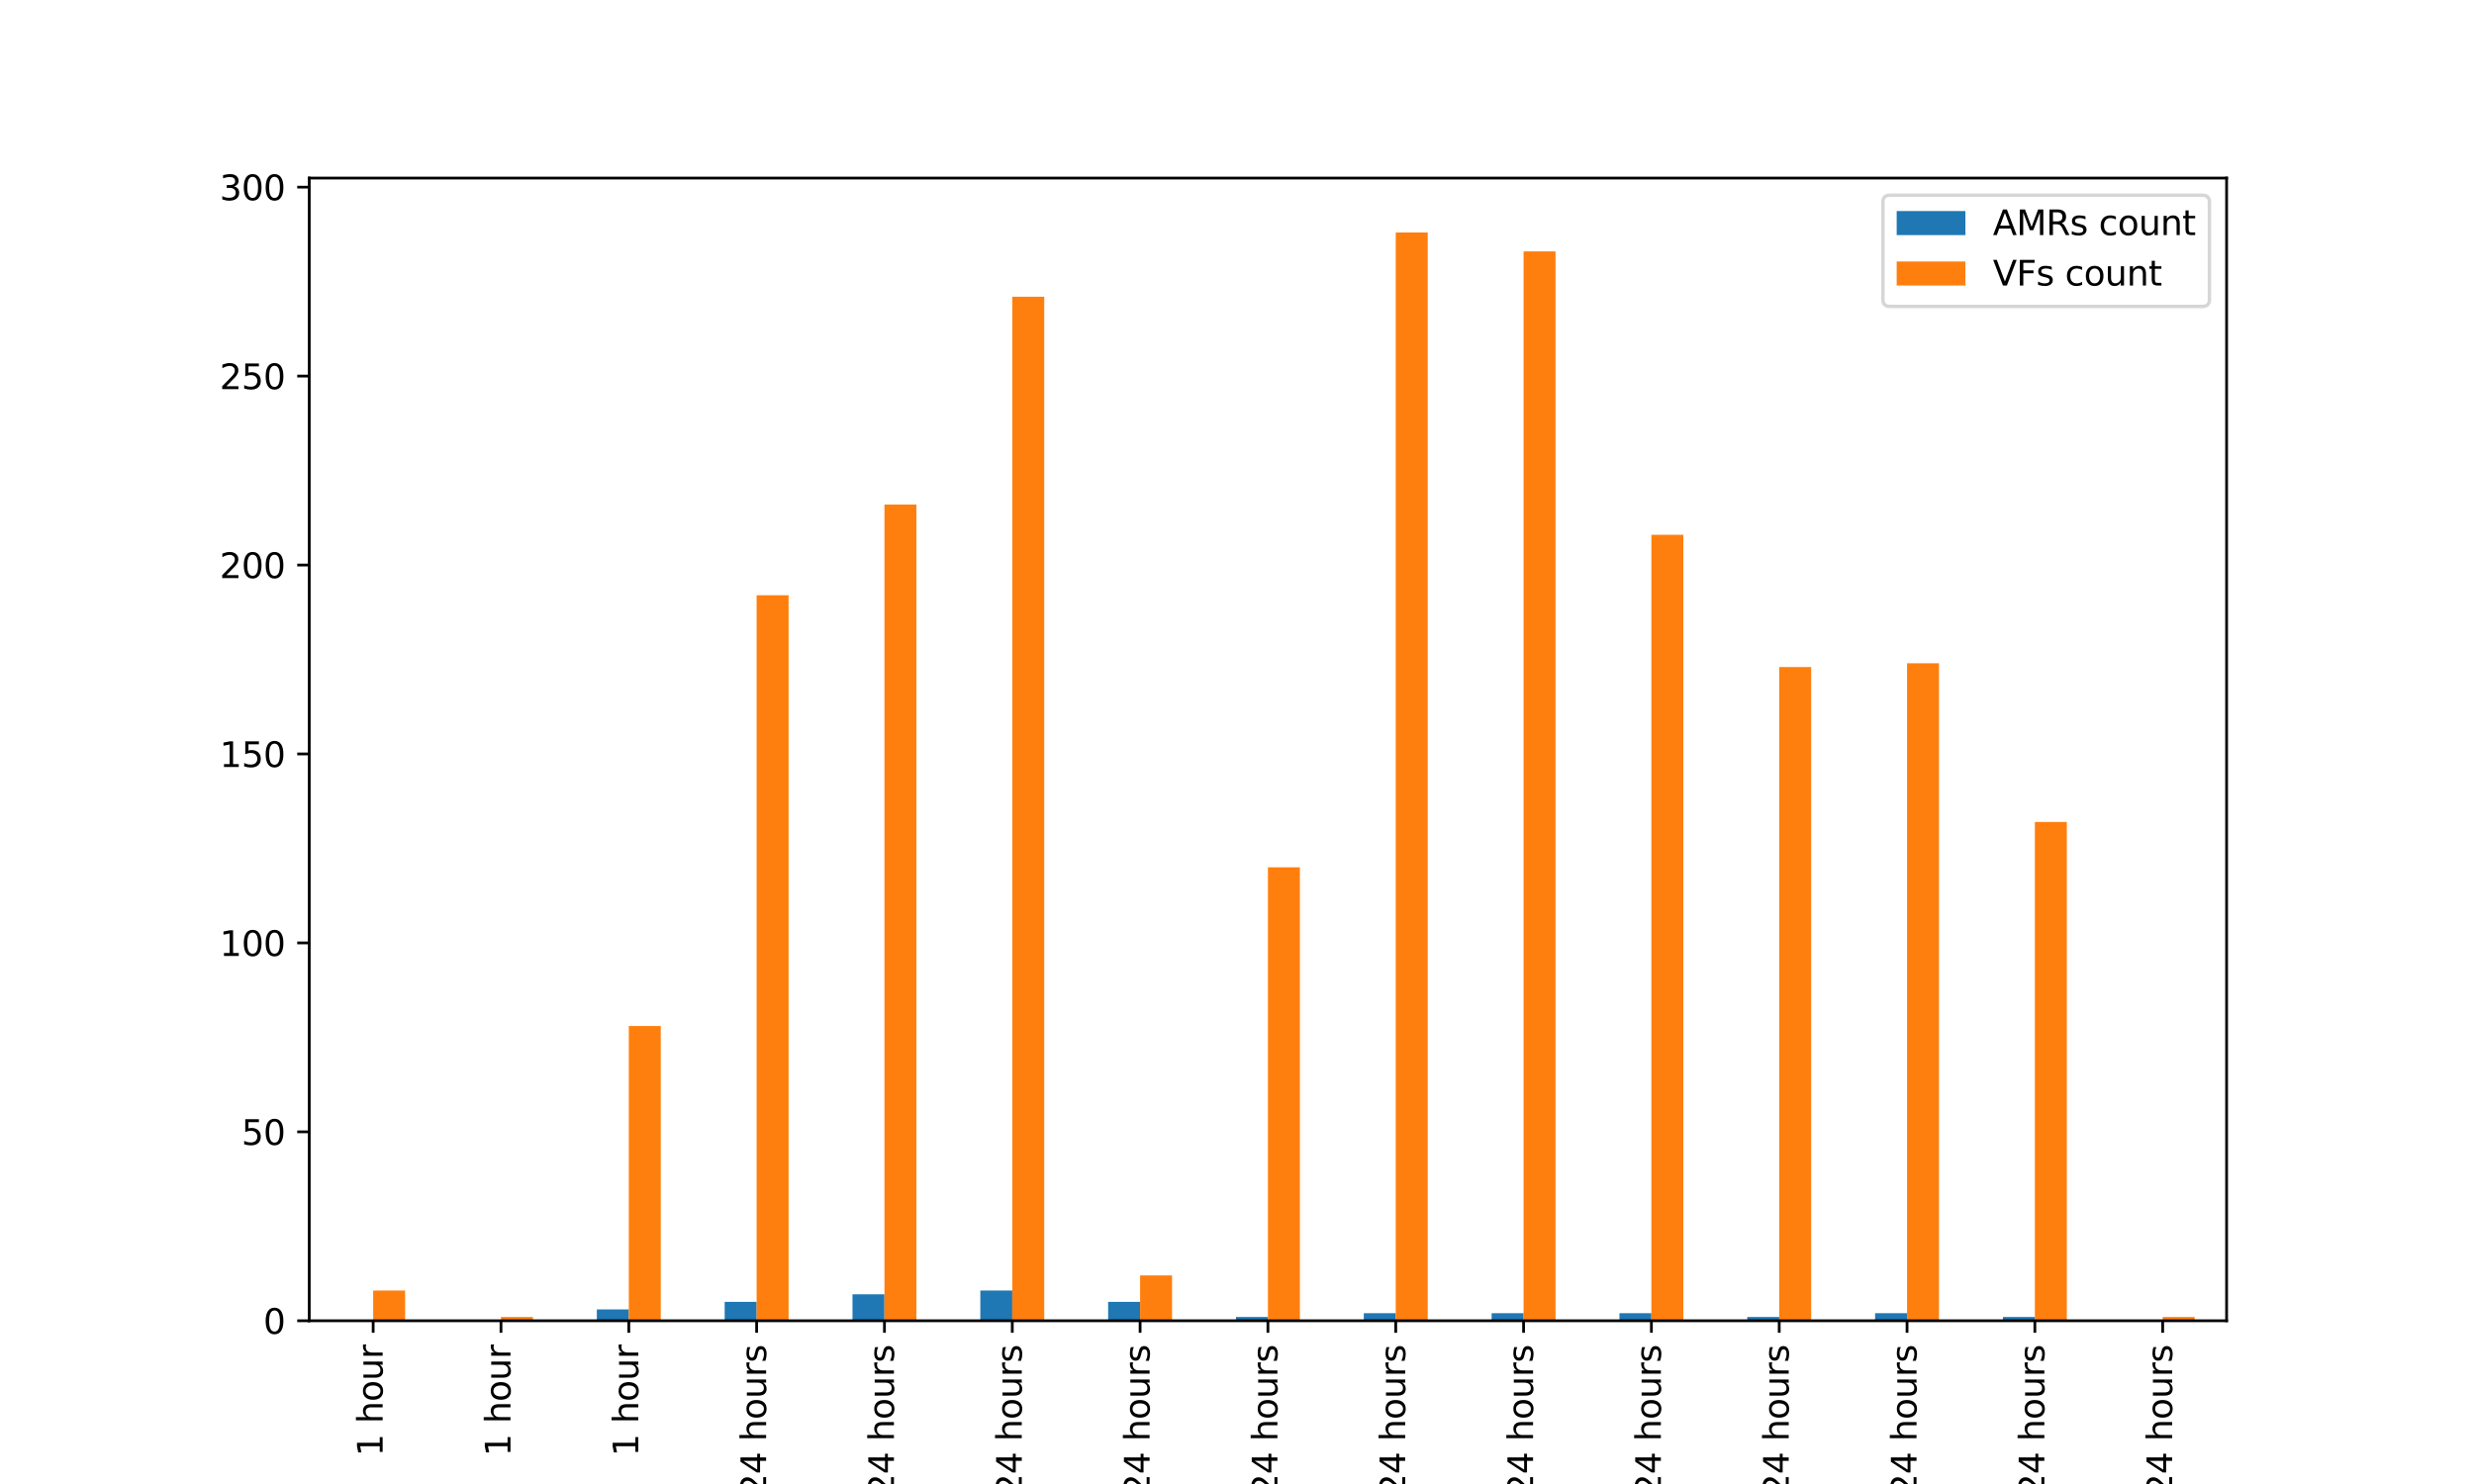 <?xml version="1.0" encoding="utf-8" standalone="no"?>
<!DOCTYPE svg PUBLIC "-//W3C//DTD SVG 1.1//EN"
  "http://www.w3.org/Graphics/SVG/1.1/DTD/svg11.dtd">
<svg xmlns:xlink="http://www.w3.org/1999/xlink" width="720pt" height="432pt" viewBox="0 0 720 432" xmlns="http://www.w3.org/2000/svg" version="1.1">
 <defs>
  <style type="text/css">*{stroke-linejoin: round; stroke-linecap: butt}</style>
 </defs>
 <g id="figure_1">
  <g id="patch_1">
   <path d="M 0 432 
L 720 432 
L 720 0 
L 0 0 
z
" style="fill: #ffffff"/>
  </g>
  <g id="axes_1">
   <g id="patch_2">
    <path d="M 90 384.48 
L 648 384.48 
L 648 51.84 
L 90 51.84 
z
" style="fill: #ffffff"/>
   </g>
   <g id="patch_3">
    <path d="M 99.3 384.48 
L 108.6 384.48 
L 108.6 384.48 
L 99.3 384.48 
z
" clip-path="url(#pc01a66efd4)" style="fill: #1f77b4"/>
   </g>
   <g id="patch_4">
    <path d="M 136.5 384.48 
L 145.8 384.48 
L 145.8 384.48 
L 136.5 384.48 
z
" clip-path="url(#pc01a66efd4)" style="fill: #1f77b4"/>
   </g>
   <g id="patch_5">
    <path d="M 173.7 384.48 
L 183 384.48 
L 183 381.18 
L 173.7 381.18 
z
" clip-path="url(#pc01a66efd4)" style="fill: #1f77b4"/>
   </g>
   <g id="patch_6">
    <path d="M 210.9 384.48 
L 220.2 384.48 
L 220.2 378.98 
L 210.9 378.98 
z
" clip-path="url(#pc01a66efd4)" style="fill: #1f77b4"/>
   </g>
   <g id="patch_7">
    <path d="M 248.1 384.48 
L 257.4 384.48 
L 257.4 376.78 
L 248.1 376.78 
z
" clip-path="url(#pc01a66efd4)" style="fill: #1f77b4"/>
   </g>
   <g id="patch_8">
    <path d="M 285.3 384.48 
L 294.6 384.48 
L 294.6 375.68 
L 285.3 375.68 
z
" clip-path="url(#pc01a66efd4)" style="fill: #1f77b4"/>
   </g>
   <g id="patch_9">
    <path d="M 322.5 384.48 
L 331.8 384.48 
L 331.8 378.98 
L 322.5 378.98 
z
" clip-path="url(#pc01a66efd4)" style="fill: #1f77b4"/>
   </g>
   <g id="patch_10">
    <path d="M 359.7 384.48 
L 369 384.48 
L 369 383.38 
L 359.7 383.38 
z
" clip-path="url(#pc01a66efd4)" style="fill: #1f77b4"/>
   </g>
   <g id="patch_11">
    <path d="M 396.9 384.48 
L 406.2 384.48 
L 406.2 382.28 
L 396.9 382.28 
z
" clip-path="url(#pc01a66efd4)" style="fill: #1f77b4"/>
   </g>
   <g id="patch_12">
    <path d="M 434.1 384.48 
L 443.4 384.48 
L 443.4 382.28 
L 434.1 382.28 
z
" clip-path="url(#pc01a66efd4)" style="fill: #1f77b4"/>
   </g>
   <g id="patch_13">
    <path d="M 471.3 384.48 
L 480.6 384.48 
L 480.6 382.28 
L 471.3 382.28 
z
" clip-path="url(#pc01a66efd4)" style="fill: #1f77b4"/>
   </g>
   <g id="patch_14">
    <path d="M 508.5 384.48 
L 517.8 384.48 
L 517.8 383.38 
L 508.5 383.38 
z
" clip-path="url(#pc01a66efd4)" style="fill: #1f77b4"/>
   </g>
   <g id="patch_15">
    <path d="M 545.7 384.48 
L 555 384.48 
L 555 382.28 
L 545.7 382.28 
z
" clip-path="url(#pc01a66efd4)" style="fill: #1f77b4"/>
   </g>
   <g id="patch_16">
    <path d="M 582.9 384.48 
L 592.2 384.48 
L 592.2 383.38 
L 582.9 383.38 
z
" clip-path="url(#pc01a66efd4)" style="fill: #1f77b4"/>
   </g>
   <g id="patch_17">
    <path d="M 620.1 384.48 
L 629.4 384.48 
L 629.4 384.48 
L 620.1 384.48 
z
" clip-path="url(#pc01a66efd4)" style="fill: #1f77b4"/>
   </g>
   <g id="patch_18">
    <path d="M 108.6 384.48 
L 117.9 384.48 
L 117.9 375.68 
L 108.6 375.68 
z
" clip-path="url(#pc01a66efd4)" style="fill: #ff7f0e"/>
   </g>
   <g id="patch_19">
    <path d="M 145.8 384.48 
L 155.1 384.48 
L 155.1 383.38 
L 145.8 383.38 
z
" clip-path="url(#pc01a66efd4)" style="fill: #ff7f0e"/>
   </g>
   <g id="patch_20">
    <path d="M 183 384.48 
L 192.3 384.48 
L 192.3 298.68 
L 183 298.68 
z
" clip-path="url(#pc01a66efd4)" style="fill: #ff7f0e"/>
   </g>
   <g id="patch_21">
    <path d="M 220.2 384.48 
L 229.5 384.48 
L 229.5 173.28 
L 220.2 173.28 
z
" clip-path="url(#pc01a66efd4)" style="fill: #ff7f0e"/>
   </g>
   <g id="patch_22">
    <path d="M 257.4 384.48 
L 266.7 384.48 
L 266.7 146.88 
L 257.4 146.88 
z
" clip-path="url(#pc01a66efd4)" style="fill: #ff7f0e"/>
   </g>
   <g id="patch_23">
    <path d="M 294.6 384.48 
L 303.9 384.48 
L 303.9 86.38 
L 294.6 86.38 
z
" clip-path="url(#pc01a66efd4)" style="fill: #ff7f0e"/>
   </g>
   <g id="patch_24">
    <path d="M 331.8 384.48 
L 341.1 384.48 
L 341.1 371.28 
L 331.8 371.28 
z
" clip-path="url(#pc01a66efd4)" style="fill: #ff7f0e"/>
   </g>
   <g id="patch_25">
    <path d="M 369 384.48 
L 378.3 384.48 
L 378.3 252.48 
L 369 252.48 
z
" clip-path="url(#pc01a66efd4)" style="fill: #ff7f0e"/>
   </g>
   <g id="patch_26">
    <path d="M 406.2 384.48 
L 415.5 384.48 
L 415.5 67.68 
L 406.2 67.68 
z
" clip-path="url(#pc01a66efd4)" style="fill: #ff7f0e"/>
   </g>
   <g id="patch_27">
    <path d="M 443.4 384.48 
L 452.7 384.48 
L 452.7 73.18 
L 443.4 73.18 
z
" clip-path="url(#pc01a66efd4)" style="fill: #ff7f0e"/>
   </g>
   <g id="patch_28">
    <path d="M 480.6 384.48 
L 489.9 384.48 
L 489.9 155.68 
L 480.6 155.68 
z
" clip-path="url(#pc01a66efd4)" style="fill: #ff7f0e"/>
   </g>
   <g id="patch_29">
    <path d="M 517.8 384.48 
L 527.1 384.48 
L 527.1 194.18 
L 517.8 194.18 
z
" clip-path="url(#pc01a66efd4)" style="fill: #ff7f0e"/>
   </g>
   <g id="patch_30">
    <path d="M 555 384.48 
L 564.3 384.48 
L 564.3 193.08 
L 555 193.08 
z
" clip-path="url(#pc01a66efd4)" style="fill: #ff7f0e"/>
   </g>
   <g id="patch_31">
    <path d="M 592.2 384.48 
L 601.5 384.48 
L 601.5 239.28 
L 592.2 239.28 
z
" clip-path="url(#pc01a66efd4)" style="fill: #ff7f0e"/>
   </g>
   <g id="patch_32">
    <path d="M 629.4 384.48 
L 638.7 384.48 
L 638.7 383.38 
L 629.4 383.38 
z
" clip-path="url(#pc01a66efd4)" style="fill: #ff7f0e"/>
   </g>
   <g id="matplotlib.axis_1">
    <g id="xtick_1">
     <g id="line2d_1">
      <defs>
       <path id="mee163e60ae" d="M 0 0 
L 0 3.5 
" style="stroke: #000000; stroke-width: 0.8"/>
      </defs>
      <g>
       <use xlink:href="#mee163e60ae" x="108.6" y="384.48" style="stroke: #000000; stroke-width: 0.8"/>
      </g>
     </g>
     <g id="text_1">
      <!-- 1 hour -->
      <g transform="translate(111.359 423.925) rotate(-90) scale(0.1 -0.1)">
       <defs>
        <path id="DejaVuSans-31" d="M 794 531 
L 1825 531 
L 1825 4091 
L 703 3866 
L 703 4441 
L 1819 4666 
L 2450 4666 
L 2450 531 
L 3481 531 
L 3481 0 
L 794 0 
L 794 531 
z
" transform="scale(0.016)"/>
        <path id="DejaVuSans-20" transform="scale(0.016)"/>
        <path id="DejaVuSans-68" d="M 3513 2113 
L 3513 0 
L 2938 0 
L 2938 2094 
Q 2938 2591 2744 2837 
Q 2550 3084 2163 3084 
Q 1697 3084 1428 2787 
Q 1159 2491 1159 1978 
L 1159 0 
L 581 0 
L 581 4863 
L 1159 4863 
L 1159 2956 
Q 1366 3272 1645 3428 
Q 1925 3584 2291 3584 
Q 2894 3584 3203 3211 
Q 3513 2838 3513 2113 
z
" transform="scale(0.016)"/>
        <path id="DejaVuSans-6f" d="M 1959 3097 
Q 1497 3097 1228 2736 
Q 959 2375 959 1747 
Q 959 1119 1226 758 
Q 1494 397 1959 397 
Q 2419 397 2687 759 
Q 2956 1122 2956 1747 
Q 2956 2369 2687 2733 
Q 2419 3097 1959 3097 
z
M 1959 3584 
Q 2709 3584 3137 3096 
Q 3566 2609 3566 1747 
Q 3566 888 3137 398 
Q 2709 -91 1959 -91 
Q 1206 -91 779 398 
Q 353 888 353 1747 
Q 353 2609 779 3096 
Q 1206 3584 1959 3584 
z
" transform="scale(0.016)"/>
        <path id="DejaVuSans-75" d="M 544 1381 
L 544 3500 
L 1119 3500 
L 1119 1403 
Q 1119 906 1312 657 
Q 1506 409 1894 409 
Q 2359 409 2629 706 
Q 2900 1003 2900 1516 
L 2900 3500 
L 3475 3500 
L 3475 0 
L 2900 0 
L 2900 538 
Q 2691 219 2414 64 
Q 2138 -91 1772 -91 
Q 1169 -91 856 284 
Q 544 659 544 1381 
z
M 1991 3584 
L 1991 3584 
z
" transform="scale(0.016)"/>
        <path id="DejaVuSans-72" d="M 2631 2963 
Q 2534 3019 2420 3045 
Q 2306 3072 2169 3072 
Q 1681 3072 1420 2755 
Q 1159 2438 1159 1844 
L 1159 0 
L 581 0 
L 581 3500 
L 1159 3500 
L 1159 2956 
Q 1341 3275 1631 3429 
Q 1922 3584 2338 3584 
Q 2397 3584 2469 3576 
Q 2541 3569 2628 3553 
L 2631 2963 
z
" transform="scale(0.016)"/>
       </defs>
       <use xlink:href="#DejaVuSans-31"/>
       <use xlink:href="#DejaVuSans-20" transform="translate(63.623 0)"/>
       <use xlink:href="#DejaVuSans-68" transform="translate(95.41 0)"/>
       <use xlink:href="#DejaVuSans-6f" transform="translate(158.789 0)"/>
       <use xlink:href="#DejaVuSans-75" transform="translate(219.971 0)"/>
       <use xlink:href="#DejaVuSans-72" transform="translate(283.35 0)"/>
      </g>
     </g>
    </g>
    <g id="xtick_2">
     <g id="line2d_2">
      <g>
       <use xlink:href="#mee163e60ae" x="145.8" y="384.48" style="stroke: #000000; stroke-width: 0.8"/>
      </g>
     </g>
     <g id="text_2">
      <!-- 1 hour -->
      <g transform="translate(148.559 423.925) rotate(-90) scale(0.1 -0.1)">
       <use xlink:href="#DejaVuSans-31"/>
       <use xlink:href="#DejaVuSans-20" transform="translate(63.623 0)"/>
       <use xlink:href="#DejaVuSans-68" transform="translate(95.41 0)"/>
       <use xlink:href="#DejaVuSans-6f" transform="translate(158.789 0)"/>
       <use xlink:href="#DejaVuSans-75" transform="translate(219.971 0)"/>
       <use xlink:href="#DejaVuSans-72" transform="translate(283.35 0)"/>
      </g>
     </g>
    </g>
    <g id="xtick_3">
     <g id="line2d_3">
      <g>
       <use xlink:href="#mee163e60ae" x="183" y="384.48" style="stroke: #000000; stroke-width: 0.8"/>
      </g>
     </g>
     <g id="text_3">
      <!-- 1 hour -->
      <g transform="translate(185.759 423.925) rotate(-90) scale(0.1 -0.1)">
       <use xlink:href="#DejaVuSans-31"/>
       <use xlink:href="#DejaVuSans-20" transform="translate(63.623 0)"/>
       <use xlink:href="#DejaVuSans-68" transform="translate(95.41 0)"/>
       <use xlink:href="#DejaVuSans-6f" transform="translate(158.789 0)"/>
       <use xlink:href="#DejaVuSans-75" transform="translate(219.971 0)"/>
       <use xlink:href="#DejaVuSans-72" transform="translate(283.35 0)"/>
      </g>
     </g>
    </g>
    <g id="xtick_4">
     <g id="line2d_4">
      <g>
       <use xlink:href="#mee163e60ae" x="220.2" y="384.48" style="stroke: #000000; stroke-width: 0.8"/>
      </g>
     </g>
     <g id="text_4">
      <!-- 24 hours -->
      <g transform="translate(222.959 435.497) rotate(-90) scale(0.1 -0.1)">
       <defs>
        <path id="DejaVuSans-32" d="M 1228 531 
L 3431 531 
L 3431 0 
L 469 0 
L 469 531 
Q 828 903 1448 1529 
Q 2069 2156 2228 2338 
Q 2531 2678 2651 2914 
Q 2772 3150 2772 3378 
Q 2772 3750 2511 3984 
Q 2250 4219 1831 4219 
Q 1534 4219 1204 4116 
Q 875 4013 500 3803 
L 500 4441 
Q 881 4594 1212 4672 
Q 1544 4750 1819 4750 
Q 2544 4750 2975 4387 
Q 3406 4025 3406 3419 
Q 3406 3131 3298 2873 
Q 3191 2616 2906 2266 
Q 2828 2175 2409 1742 
Q 1991 1309 1228 531 
z
" transform="scale(0.016)"/>
        <path id="DejaVuSans-34" d="M 2419 4116 
L 825 1625 
L 2419 1625 
L 2419 4116 
z
M 2253 4666 
L 3047 4666 
L 3047 1625 
L 3713 1625 
L 3713 1100 
L 3047 1100 
L 3047 0 
L 2419 0 
L 2419 1100 
L 313 1100 
L 313 1709 
L 2253 4666 
z
" transform="scale(0.016)"/>
        <path id="DejaVuSans-73" d="M 2834 3397 
L 2834 2853 
Q 2591 2978 2328 3040 
Q 2066 3103 1784 3103 
Q 1356 3103 1142 2972 
Q 928 2841 928 2578 
Q 928 2378 1081 2264 
Q 1234 2150 1697 2047 
L 1894 2003 
Q 2506 1872 2764 1633 
Q 3022 1394 3022 966 
Q 3022 478 2636 193 
Q 2250 -91 1575 -91 
Q 1294 -91 989 -36 
Q 684 19 347 128 
L 347 722 
Q 666 556 975 473 
Q 1284 391 1588 391 
Q 1994 391 2212 530 
Q 2431 669 2431 922 
Q 2431 1156 2273 1281 
Q 2116 1406 1581 1522 
L 1381 1569 
Q 847 1681 609 1914 
Q 372 2147 372 2553 
Q 372 3047 722 3315 
Q 1072 3584 1716 3584 
Q 2034 3584 2315 3537 
Q 2597 3491 2834 3397 
z
" transform="scale(0.016)"/>
       </defs>
       <use xlink:href="#DejaVuSans-32"/>
       <use xlink:href="#DejaVuSans-34" transform="translate(63.623 0)"/>
       <use xlink:href="#DejaVuSans-20" transform="translate(127.246 0)"/>
       <use xlink:href="#DejaVuSans-68" transform="translate(159.033 0)"/>
       <use xlink:href="#DejaVuSans-6f" transform="translate(222.412 0)"/>
       <use xlink:href="#DejaVuSans-75" transform="translate(283.594 0)"/>
       <use xlink:href="#DejaVuSans-72" transform="translate(346.973 0)"/>
       <use xlink:href="#DejaVuSans-73" transform="translate(388.086 0)"/>
      </g>
     </g>
    </g>
    <g id="xtick_5">
     <g id="line2d_5">
      <g>
       <use xlink:href="#mee163e60ae" x="257.4" y="384.48" style="stroke: #000000; stroke-width: 0.8"/>
      </g>
     </g>
     <g id="text_5">
      <!-- 24 hours -->
      <g transform="translate(260.159 435.497) rotate(-90) scale(0.1 -0.1)">
       <use xlink:href="#DejaVuSans-32"/>
       <use xlink:href="#DejaVuSans-34" transform="translate(63.623 0)"/>
       <use xlink:href="#DejaVuSans-20" transform="translate(127.246 0)"/>
       <use xlink:href="#DejaVuSans-68" transform="translate(159.033 0)"/>
       <use xlink:href="#DejaVuSans-6f" transform="translate(222.412 0)"/>
       <use xlink:href="#DejaVuSans-75" transform="translate(283.594 0)"/>
       <use xlink:href="#DejaVuSans-72" transform="translate(346.973 0)"/>
       <use xlink:href="#DejaVuSans-73" transform="translate(388.086 0)"/>
      </g>
     </g>
    </g>
    <g id="xtick_6">
     <g id="line2d_6">
      <g>
       <use xlink:href="#mee163e60ae" x="294.6" y="384.48" style="stroke: #000000; stroke-width: 0.8"/>
      </g>
     </g>
     <g id="text_6">
      <!-- 24 hours -->
      <g transform="translate(297.359 435.497) rotate(-90) scale(0.1 -0.1)">
       <use xlink:href="#DejaVuSans-32"/>
       <use xlink:href="#DejaVuSans-34" transform="translate(63.623 0)"/>
       <use xlink:href="#DejaVuSans-20" transform="translate(127.246 0)"/>
       <use xlink:href="#DejaVuSans-68" transform="translate(159.033 0)"/>
       <use xlink:href="#DejaVuSans-6f" transform="translate(222.412 0)"/>
       <use xlink:href="#DejaVuSans-75" transform="translate(283.594 0)"/>
       <use xlink:href="#DejaVuSans-72" transform="translate(346.973 0)"/>
       <use xlink:href="#DejaVuSans-73" transform="translate(388.086 0)"/>
      </g>
     </g>
    </g>
    <g id="xtick_7">
     <g id="line2d_7">
      <g>
       <use xlink:href="#mee163e60ae" x="331.8" y="384.48" style="stroke: #000000; stroke-width: 0.8"/>
      </g>
     </g>
     <g id="text_7">
      <!-- 24 hours -->
      <g transform="translate(334.559 435.497) rotate(-90) scale(0.1 -0.1)">
       <use xlink:href="#DejaVuSans-32"/>
       <use xlink:href="#DejaVuSans-34" transform="translate(63.623 0)"/>
       <use xlink:href="#DejaVuSans-20" transform="translate(127.246 0)"/>
       <use xlink:href="#DejaVuSans-68" transform="translate(159.033 0)"/>
       <use xlink:href="#DejaVuSans-6f" transform="translate(222.412 0)"/>
       <use xlink:href="#DejaVuSans-75" transform="translate(283.594 0)"/>
       <use xlink:href="#DejaVuSans-72" transform="translate(346.973 0)"/>
       <use xlink:href="#DejaVuSans-73" transform="translate(388.086 0)"/>
      </g>
     </g>
    </g>
    <g id="xtick_8">
     <g id="line2d_8">
      <g>
       <use xlink:href="#mee163e60ae" x="369" y="384.48" style="stroke: #000000; stroke-width: 0.8"/>
      </g>
     </g>
     <g id="text_8">
      <!-- 24 hours -->
      <g transform="translate(371.759 435.497) rotate(-90) scale(0.1 -0.1)">
       <use xlink:href="#DejaVuSans-32"/>
       <use xlink:href="#DejaVuSans-34" transform="translate(63.623 0)"/>
       <use xlink:href="#DejaVuSans-20" transform="translate(127.246 0)"/>
       <use xlink:href="#DejaVuSans-68" transform="translate(159.033 0)"/>
       <use xlink:href="#DejaVuSans-6f" transform="translate(222.412 0)"/>
       <use xlink:href="#DejaVuSans-75" transform="translate(283.594 0)"/>
       <use xlink:href="#DejaVuSans-72" transform="translate(346.973 0)"/>
       <use xlink:href="#DejaVuSans-73" transform="translate(388.086 0)"/>
      </g>
     </g>
    </g>
    <g id="xtick_9">
     <g id="line2d_9">
      <g>
       <use xlink:href="#mee163e60ae" x="406.2" y="384.48" style="stroke: #000000; stroke-width: 0.8"/>
      </g>
     </g>
     <g id="text_9">
      <!-- 24 hours -->
      <g transform="translate(408.959 435.497) rotate(-90) scale(0.1 -0.1)">
       <use xlink:href="#DejaVuSans-32"/>
       <use xlink:href="#DejaVuSans-34" transform="translate(63.623 0)"/>
       <use xlink:href="#DejaVuSans-20" transform="translate(127.246 0)"/>
       <use xlink:href="#DejaVuSans-68" transform="translate(159.033 0)"/>
       <use xlink:href="#DejaVuSans-6f" transform="translate(222.412 0)"/>
       <use xlink:href="#DejaVuSans-75" transform="translate(283.594 0)"/>
       <use xlink:href="#DejaVuSans-72" transform="translate(346.973 0)"/>
       <use xlink:href="#DejaVuSans-73" transform="translate(388.086 0)"/>
      </g>
     </g>
    </g>
    <g id="xtick_10">
     <g id="line2d_10">
      <g>
       <use xlink:href="#mee163e60ae" x="443.4" y="384.48" style="stroke: #000000; stroke-width: 0.8"/>
      </g>
     </g>
     <g id="text_10">
      <!-- 24 hours -->
      <g transform="translate(446.159 435.497) rotate(-90) scale(0.1 -0.1)">
       <use xlink:href="#DejaVuSans-32"/>
       <use xlink:href="#DejaVuSans-34" transform="translate(63.623 0)"/>
       <use xlink:href="#DejaVuSans-20" transform="translate(127.246 0)"/>
       <use xlink:href="#DejaVuSans-68" transform="translate(159.033 0)"/>
       <use xlink:href="#DejaVuSans-6f" transform="translate(222.412 0)"/>
       <use xlink:href="#DejaVuSans-75" transform="translate(283.594 0)"/>
       <use xlink:href="#DejaVuSans-72" transform="translate(346.973 0)"/>
       <use xlink:href="#DejaVuSans-73" transform="translate(388.086 0)"/>
      </g>
     </g>
    </g>
    <g id="xtick_11">
     <g id="line2d_11">
      <g>
       <use xlink:href="#mee163e60ae" x="480.6" y="384.48" style="stroke: #000000; stroke-width: 0.8"/>
      </g>
     </g>
     <g id="text_11">
      <!-- 24 hours -->
      <g transform="translate(483.359 435.497) rotate(-90) scale(0.1 -0.1)">
       <use xlink:href="#DejaVuSans-32"/>
       <use xlink:href="#DejaVuSans-34" transform="translate(63.623 0)"/>
       <use xlink:href="#DejaVuSans-20" transform="translate(127.246 0)"/>
       <use xlink:href="#DejaVuSans-68" transform="translate(159.033 0)"/>
       <use xlink:href="#DejaVuSans-6f" transform="translate(222.412 0)"/>
       <use xlink:href="#DejaVuSans-75" transform="translate(283.594 0)"/>
       <use xlink:href="#DejaVuSans-72" transform="translate(346.973 0)"/>
       <use xlink:href="#DejaVuSans-73" transform="translate(388.086 0)"/>
      </g>
     </g>
    </g>
    <g id="xtick_12">
     <g id="line2d_12">
      <g>
       <use xlink:href="#mee163e60ae" x="517.8" y="384.48" style="stroke: #000000; stroke-width: 0.8"/>
      </g>
     </g>
     <g id="text_12">
      <!-- 24 hours -->
      <g transform="translate(520.559 435.497) rotate(-90) scale(0.1 -0.1)">
       <use xlink:href="#DejaVuSans-32"/>
       <use xlink:href="#DejaVuSans-34" transform="translate(63.623 0)"/>
       <use xlink:href="#DejaVuSans-20" transform="translate(127.246 0)"/>
       <use xlink:href="#DejaVuSans-68" transform="translate(159.033 0)"/>
       <use xlink:href="#DejaVuSans-6f" transform="translate(222.412 0)"/>
       <use xlink:href="#DejaVuSans-75" transform="translate(283.594 0)"/>
       <use xlink:href="#DejaVuSans-72" transform="translate(346.973 0)"/>
       <use xlink:href="#DejaVuSans-73" transform="translate(388.086 0)"/>
      </g>
     </g>
    </g>
    <g id="xtick_13">
     <g id="line2d_13">
      <g>
       <use xlink:href="#mee163e60ae" x="555" y="384.48" style="stroke: #000000; stroke-width: 0.8"/>
      </g>
     </g>
     <g id="text_13">
      <!-- 24 hours -->
      <g transform="translate(557.759 435.497) rotate(-90) scale(0.1 -0.1)">
       <use xlink:href="#DejaVuSans-32"/>
       <use xlink:href="#DejaVuSans-34" transform="translate(63.623 0)"/>
       <use xlink:href="#DejaVuSans-20" transform="translate(127.246 0)"/>
       <use xlink:href="#DejaVuSans-68" transform="translate(159.033 0)"/>
       <use xlink:href="#DejaVuSans-6f" transform="translate(222.412 0)"/>
       <use xlink:href="#DejaVuSans-75" transform="translate(283.594 0)"/>
       <use xlink:href="#DejaVuSans-72" transform="translate(346.973 0)"/>
       <use xlink:href="#DejaVuSans-73" transform="translate(388.086 0)"/>
      </g>
     </g>
    </g>
    <g id="xtick_14">
     <g id="line2d_14">
      <g>
       <use xlink:href="#mee163e60ae" x="592.2" y="384.48" style="stroke: #000000; stroke-width: 0.8"/>
      </g>
     </g>
     <g id="text_14">
      <!-- 24 hours -->
      <g transform="translate(594.959 435.497) rotate(-90) scale(0.1 -0.1)">
       <use xlink:href="#DejaVuSans-32"/>
       <use xlink:href="#DejaVuSans-34" transform="translate(63.623 0)"/>
       <use xlink:href="#DejaVuSans-20" transform="translate(127.246 0)"/>
       <use xlink:href="#DejaVuSans-68" transform="translate(159.033 0)"/>
       <use xlink:href="#DejaVuSans-6f" transform="translate(222.412 0)"/>
       <use xlink:href="#DejaVuSans-75" transform="translate(283.594 0)"/>
       <use xlink:href="#DejaVuSans-72" transform="translate(346.973 0)"/>
       <use xlink:href="#DejaVuSans-73" transform="translate(388.086 0)"/>
      </g>
     </g>
    </g>
    <g id="xtick_15">
     <g id="line2d_15">
      <g>
       <use xlink:href="#mee163e60ae" x="629.4" y="384.48" style="stroke: #000000; stroke-width: 0.8"/>
      </g>
     </g>
     <g id="text_15">
      <!-- 24 hours -->
      <g transform="translate(632.159 435.497) rotate(-90) scale(0.1 -0.1)">
       <use xlink:href="#DejaVuSans-32"/>
       <use xlink:href="#DejaVuSans-34" transform="translate(63.623 0)"/>
       <use xlink:href="#DejaVuSans-20" transform="translate(127.246 0)"/>
       <use xlink:href="#DejaVuSans-68" transform="translate(159.033 0)"/>
       <use xlink:href="#DejaVuSans-6f" transform="translate(222.412 0)"/>
       <use xlink:href="#DejaVuSans-75" transform="translate(283.594 0)"/>
       <use xlink:href="#DejaVuSans-72" transform="translate(346.973 0)"/>
       <use xlink:href="#DejaVuSans-73" transform="translate(388.086 0)"/>
      </g>
     </g>
    </g>
    <g id="text_16">
     <!-- Incubation before DNA isolation -->
     <g transform="translate(289.671 447.096) scale(0.1 -0.1)">
      <defs>
       <path id="DejaVuSans-49" d="M 628 4666 
L 1259 4666 
L 1259 0 
L 628 0 
L 628 4666 
z
" transform="scale(0.016)"/>
       <path id="DejaVuSans-6e" d="M 3513 2113 
L 3513 0 
L 2938 0 
L 2938 2094 
Q 2938 2591 2744 2837 
Q 2550 3084 2163 3084 
Q 1697 3084 1428 2787 
Q 1159 2491 1159 1978 
L 1159 0 
L 581 0 
L 581 3500 
L 1159 3500 
L 1159 2956 
Q 1366 3272 1645 3428 
Q 1925 3584 2291 3584 
Q 2894 3584 3203 3211 
Q 3513 2838 3513 2113 
z
" transform="scale(0.016)"/>
       <path id="DejaVuSans-63" d="M 3122 3366 
L 3122 2828 
Q 2878 2963 2633 3030 
Q 2388 3097 2138 3097 
Q 1578 3097 1268 2742 
Q 959 2388 959 1747 
Q 959 1106 1268 751 
Q 1578 397 2138 397 
Q 2388 397 2633 464 
Q 2878 531 3122 666 
L 3122 134 
Q 2881 22 2623 -34 
Q 2366 -91 2075 -91 
Q 1284 -91 818 406 
Q 353 903 353 1747 
Q 353 2603 823 3093 
Q 1294 3584 2113 3584 
Q 2378 3584 2631 3529 
Q 2884 3475 3122 3366 
z
" transform="scale(0.016)"/>
       <path id="DejaVuSans-62" d="M 3116 1747 
Q 3116 2381 2855 2742 
Q 2594 3103 2138 3103 
Q 1681 3103 1420 2742 
Q 1159 2381 1159 1747 
Q 1159 1113 1420 752 
Q 1681 391 2138 391 
Q 2594 391 2855 752 
Q 3116 1113 3116 1747 
z
M 1159 2969 
Q 1341 3281 1617 3432 
Q 1894 3584 2278 3584 
Q 2916 3584 3314 3078 
Q 3713 2572 3713 1747 
Q 3713 922 3314 415 
Q 2916 -91 2278 -91 
Q 1894 -91 1617 61 
Q 1341 213 1159 525 
L 1159 0 
L 581 0 
L 581 4863 
L 1159 4863 
L 1159 2969 
z
" transform="scale(0.016)"/>
       <path id="DejaVuSans-61" d="M 2194 1759 
Q 1497 1759 1228 1600 
Q 959 1441 959 1056 
Q 959 750 1161 570 
Q 1363 391 1709 391 
Q 2188 391 2477 730 
Q 2766 1069 2766 1631 
L 2766 1759 
L 2194 1759 
z
M 3341 1997 
L 3341 0 
L 2766 0 
L 2766 531 
Q 2569 213 2275 61 
Q 1981 -91 1556 -91 
Q 1019 -91 701 211 
Q 384 513 384 1019 
Q 384 1609 779 1909 
Q 1175 2209 1959 2209 
L 2766 2209 
L 2766 2266 
Q 2766 2663 2505 2880 
Q 2244 3097 1772 3097 
Q 1472 3097 1187 3025 
Q 903 2953 641 2809 
L 641 3341 
Q 956 3463 1253 3523 
Q 1550 3584 1831 3584 
Q 2591 3584 2966 3190 
Q 3341 2797 3341 1997 
z
" transform="scale(0.016)"/>
       <path id="DejaVuSans-74" d="M 1172 4494 
L 1172 3500 
L 2356 3500 
L 2356 3053 
L 1172 3053 
L 1172 1153 
Q 1172 725 1289 603 
Q 1406 481 1766 481 
L 2356 481 
L 2356 0 
L 1766 0 
Q 1100 0 847 248 
Q 594 497 594 1153 
L 594 3053 
L 172 3053 
L 172 3500 
L 594 3500 
L 594 4494 
L 1172 4494 
z
" transform="scale(0.016)"/>
       <path id="DejaVuSans-69" d="M 603 3500 
L 1178 3500 
L 1178 0 
L 603 0 
L 603 3500 
z
M 603 4863 
L 1178 4863 
L 1178 4134 
L 603 4134 
L 603 4863 
z
" transform="scale(0.016)"/>
       <path id="DejaVuSans-65" d="M 3597 1894 
L 3597 1613 
L 953 1613 
Q 991 1019 1311 708 
Q 1631 397 2203 397 
Q 2534 397 2845 478 
Q 3156 559 3463 722 
L 3463 178 
Q 3153 47 2828 -22 
Q 2503 -91 2169 -91 
Q 1331 -91 842 396 
Q 353 884 353 1716 
Q 353 2575 817 3079 
Q 1281 3584 2069 3584 
Q 2775 3584 3186 3129 
Q 3597 2675 3597 1894 
z
M 3022 2063 
Q 3016 2534 2758 2815 
Q 2500 3097 2075 3097 
Q 1594 3097 1305 2825 
Q 1016 2553 972 2059 
L 3022 2063 
z
" transform="scale(0.016)"/>
       <path id="DejaVuSans-66" d="M 2375 4863 
L 2375 4384 
L 1825 4384 
Q 1516 4384 1395 4259 
Q 1275 4134 1275 3809 
L 1275 3500 
L 2222 3500 
L 2222 3053 
L 1275 3053 
L 1275 0 
L 697 0 
L 697 3053 
L 147 3053 
L 147 3500 
L 697 3500 
L 697 3744 
Q 697 4328 969 4595 
Q 1241 4863 1831 4863 
L 2375 4863 
z
" transform="scale(0.016)"/>
       <path id="DejaVuSans-44" d="M 1259 4147 
L 1259 519 
L 2022 519 
Q 2988 519 3436 956 
Q 3884 1394 3884 2338 
Q 3884 3275 3436 3711 
Q 2988 4147 2022 4147 
L 1259 4147 
z
M 628 4666 
L 1925 4666 
Q 3281 4666 3915 4102 
Q 4550 3538 4550 2338 
Q 4550 1131 3912 565 
Q 3275 0 1925 0 
L 628 0 
L 628 4666 
z
" transform="scale(0.016)"/>
       <path id="DejaVuSans-4e" d="M 628 4666 
L 1478 4666 
L 3547 763 
L 3547 4666 
L 4159 4666 
L 4159 0 
L 3309 0 
L 1241 3903 
L 1241 0 
L 628 0 
L 628 4666 
z
" transform="scale(0.016)"/>
       <path id="DejaVuSans-41" d="M 2188 4044 
L 1331 1722 
L 3047 1722 
L 2188 4044 
z
M 1831 4666 
L 2547 4666 
L 4325 0 
L 3669 0 
L 3244 1197 
L 1141 1197 
L 716 0 
L 50 0 
L 1831 4666 
z
" transform="scale(0.016)"/>
       <path id="DejaVuSans-6c" d="M 603 4863 
L 1178 4863 
L 1178 0 
L 603 0 
L 603 4863 
z
" transform="scale(0.016)"/>
      </defs>
      <use xlink:href="#DejaVuSans-49"/>
      <use xlink:href="#DejaVuSans-6e" transform="translate(29.492 0)"/>
      <use xlink:href="#DejaVuSans-63" transform="translate(92.871 0)"/>
      <use xlink:href="#DejaVuSans-75" transform="translate(147.852 0)"/>
      <use xlink:href="#DejaVuSans-62" transform="translate(211.23 0)"/>
      <use xlink:href="#DejaVuSans-61" transform="translate(274.707 0)"/>
      <use xlink:href="#DejaVuSans-74" transform="translate(335.986 0)"/>
      <use xlink:href="#DejaVuSans-69" transform="translate(375.195 0)"/>
      <use xlink:href="#DejaVuSans-6f" transform="translate(402.979 0)"/>
      <use xlink:href="#DejaVuSans-6e" transform="translate(464.16 0)"/>
      <use xlink:href="#DejaVuSans-20" transform="translate(527.539 0)"/>
      <use xlink:href="#DejaVuSans-62" transform="translate(559.326 0)"/>
      <use xlink:href="#DejaVuSans-65" transform="translate(622.803 0)"/>
      <use xlink:href="#DejaVuSans-66" transform="translate(684.326 0)"/>
      <use xlink:href="#DejaVuSans-6f" transform="translate(719.531 0)"/>
      <use xlink:href="#DejaVuSans-72" transform="translate(780.713 0)"/>
      <use xlink:href="#DejaVuSans-65" transform="translate(819.576 0)"/>
      <use xlink:href="#DejaVuSans-20" transform="translate(881.1 0)"/>
      <use xlink:href="#DejaVuSans-44" transform="translate(912.887 0)"/>
      <use xlink:href="#DejaVuSans-4e" transform="translate(989.889 0)"/>
      <use xlink:href="#DejaVuSans-41" transform="translate(1064.693 0)"/>
      <use xlink:href="#DejaVuSans-20" transform="translate(1133.102 0)"/>
      <use xlink:href="#DejaVuSans-69" transform="translate(1164.889 0)"/>
      <use xlink:href="#DejaVuSans-73" transform="translate(1192.672 0)"/>
      <use xlink:href="#DejaVuSans-6f" transform="translate(1244.771 0)"/>
      <use xlink:href="#DejaVuSans-6c" transform="translate(1305.953 0)"/>
      <use xlink:href="#DejaVuSans-61" transform="translate(1333.736 0)"/>
      <use xlink:href="#DejaVuSans-74" transform="translate(1395.016 0)"/>
      <use xlink:href="#DejaVuSans-69" transform="translate(1434.225 0)"/>
      <use xlink:href="#DejaVuSans-6f" transform="translate(1462.008 0)"/>
      <use xlink:href="#DejaVuSans-6e" transform="translate(1523.189 0)"/>
     </g>
    </g>
   </g>
   <g id="matplotlib.axis_2">
    <g id="ytick_1">
     <g id="line2d_16">
      <defs>
       <path id="m7d0a88fc2f" d="M 0 0 
L -3.5 0 
" style="stroke: #000000; stroke-width: 0.8"/>
      </defs>
      <g>
       <use xlink:href="#m7d0a88fc2f" x="90" y="384.48" style="stroke: #000000; stroke-width: 0.8"/>
      </g>
     </g>
     <g id="text_17">
      <!-- 0 -->
      <g transform="translate(76.638 388.279) scale(0.1 -0.1)">
       <defs>
        <path id="DejaVuSans-30" d="M 2034 4250 
Q 1547 4250 1301 3770 
Q 1056 3291 1056 2328 
Q 1056 1369 1301 889 
Q 1547 409 2034 409 
Q 2525 409 2770 889 
Q 3016 1369 3016 2328 
Q 3016 3291 2770 3770 
Q 2525 4250 2034 4250 
z
M 2034 4750 
Q 2819 4750 3233 4129 
Q 3647 3509 3647 2328 
Q 3647 1150 3233 529 
Q 2819 -91 2034 -91 
Q 1250 -91 836 529 
Q 422 1150 422 2328 
Q 422 3509 836 4129 
Q 1250 4750 2034 4750 
z
" transform="scale(0.016)"/>
       </defs>
       <use xlink:href="#DejaVuSans-30"/>
      </g>
     </g>
    </g>
    <g id="ytick_2">
     <g id="line2d_17">
      <g>
       <use xlink:href="#m7d0a88fc2f" x="90" y="329.48" style="stroke: #000000; stroke-width: 0.8"/>
      </g>
     </g>
     <g id="text_18">
      <!-- 50 -->
      <g transform="translate(70.275 333.279) scale(0.1 -0.1)">
       <defs>
        <path id="DejaVuSans-35" d="M 691 4666 
L 3169 4666 
L 3169 4134 
L 1269 4134 
L 1269 2991 
Q 1406 3038 1543 3061 
Q 1681 3084 1819 3084 
Q 2600 3084 3056 2656 
Q 3513 2228 3513 1497 
Q 3513 744 3044 326 
Q 2575 -91 1722 -91 
Q 1428 -91 1123 -41 
Q 819 9 494 109 
L 494 744 
Q 775 591 1075 516 
Q 1375 441 1709 441 
Q 2250 441 2565 725 
Q 2881 1009 2881 1497 
Q 2881 1984 2565 2268 
Q 2250 2553 1709 2553 
Q 1456 2553 1204 2497 
Q 953 2441 691 2322 
L 691 4666 
z
" transform="scale(0.016)"/>
       </defs>
       <use xlink:href="#DejaVuSans-35"/>
       <use xlink:href="#DejaVuSans-30" transform="translate(63.623 0)"/>
      </g>
     </g>
    </g>
    <g id="ytick_3">
     <g id="line2d_18">
      <g>
       <use xlink:href="#m7d0a88fc2f" x="90" y="274.48" style="stroke: #000000; stroke-width: 0.8"/>
      </g>
     </g>
     <g id="text_19">
      <!-- 100 -->
      <g transform="translate(63.913 278.279) scale(0.1 -0.1)">
       <use xlink:href="#DejaVuSans-31"/>
       <use xlink:href="#DejaVuSans-30" transform="translate(63.623 0)"/>
       <use xlink:href="#DejaVuSans-30" transform="translate(127.246 0)"/>
      </g>
     </g>
    </g>
    <g id="ytick_4">
     <g id="line2d_19">
      <g>
       <use xlink:href="#m7d0a88fc2f" x="90" y="219.48" style="stroke: #000000; stroke-width: 0.8"/>
      </g>
     </g>
     <g id="text_20">
      <!-- 150 -->
      <g transform="translate(63.913 223.279) scale(0.1 -0.1)">
       <use xlink:href="#DejaVuSans-31"/>
       <use xlink:href="#DejaVuSans-35" transform="translate(63.623 0)"/>
       <use xlink:href="#DejaVuSans-30" transform="translate(127.246 0)"/>
      </g>
     </g>
    </g>
    <g id="ytick_5">
     <g id="line2d_20">
      <g>
       <use xlink:href="#m7d0a88fc2f" x="90" y="164.48" style="stroke: #000000; stroke-width: 0.8"/>
      </g>
     </g>
     <g id="text_21">
      <!-- 200 -->
      <g transform="translate(63.913 168.279) scale(0.1 -0.1)">
       <use xlink:href="#DejaVuSans-32"/>
       <use xlink:href="#DejaVuSans-30" transform="translate(63.623 0)"/>
       <use xlink:href="#DejaVuSans-30" transform="translate(127.246 0)"/>
      </g>
     </g>
    </g>
    <g id="ytick_6">
     <g id="line2d_21">
      <g>
       <use xlink:href="#m7d0a88fc2f" x="90" y="109.48" style="stroke: #000000; stroke-width: 0.8"/>
      </g>
     </g>
     <g id="text_22">
      <!-- 250 -->
      <g transform="translate(63.913 113.279) scale(0.1 -0.1)">
       <use xlink:href="#DejaVuSans-32"/>
       <use xlink:href="#DejaVuSans-35" transform="translate(63.623 0)"/>
       <use xlink:href="#DejaVuSans-30" transform="translate(127.246 0)"/>
      </g>
     </g>
    </g>
    <g id="ytick_7">
     <g id="line2d_22">
      <g>
       <use xlink:href="#m7d0a88fc2f" x="90" y="54.48" style="stroke: #000000; stroke-width: 0.8"/>
      </g>
     </g>
     <g id="text_23">
      <!-- 300 -->
      <g transform="translate(63.913 58.279) scale(0.1 -0.1)">
       <defs>
        <path id="DejaVuSans-33" d="M 2597 2516 
Q 3050 2419 3304 2112 
Q 3559 1806 3559 1356 
Q 3559 666 3084 287 
Q 2609 -91 1734 -91 
Q 1441 -91 1130 -33 
Q 819 25 488 141 
L 488 750 
Q 750 597 1062 519 
Q 1375 441 1716 441 
Q 2309 441 2620 675 
Q 2931 909 2931 1356 
Q 2931 1769 2642 2001 
Q 2353 2234 1838 2234 
L 1294 2234 
L 1294 2753 
L 1863 2753 
Q 2328 2753 2575 2939 
Q 2822 3125 2822 3475 
Q 2822 3834 2567 4026 
Q 2313 4219 1838 4219 
Q 1578 4219 1281 4162 
Q 984 4106 628 3988 
L 628 4550 
Q 988 4650 1302 4700 
Q 1616 4750 1894 4750 
Q 2613 4750 3031 4423 
Q 3450 4097 3450 3541 
Q 3450 3153 3228 2886 
Q 3006 2619 2597 2516 
z
" transform="scale(0.016)"/>
       </defs>
       <use xlink:href="#DejaVuSans-33"/>
       <use xlink:href="#DejaVuSans-30" transform="translate(63.623 0)"/>
       <use xlink:href="#DejaVuSans-30" transform="translate(127.246 0)"/>
      </g>
     </g>
    </g>
   </g>
   <g id="patch_33">
    <path d="M 90 384.48 
L 90 51.84 
" style="fill: none; stroke: #000000; stroke-width: 0.8; stroke-linejoin: miter; stroke-linecap: square"/>
   </g>
   <g id="patch_34">
    <path d="M 648 384.48 
L 648 51.84 
" style="fill: none; stroke: #000000; stroke-width: 0.8; stroke-linejoin: miter; stroke-linecap: square"/>
   </g>
   <g id="patch_35">
    <path d="M 90 384.48 
L 648 384.48 
" style="fill: none; stroke: #000000; stroke-width: 0.8; stroke-linejoin: miter; stroke-linecap: square"/>
   </g>
   <g id="patch_36">
    <path d="M 90 51.84 
L 648 51.84 
" style="fill: none; stroke: #000000; stroke-width: 0.8; stroke-linejoin: miter; stroke-linecap: square"/>
   </g>
   <g id="legend_1">
    <g id="patch_37">
     <path d="M 549.983 89.196 
L 641 89.196 
Q 643 89.196 643 87.196 
L 643 58.84 
Q 643 56.84 641 56.84 
L 549.983 56.84 
Q 547.983 56.84 547.983 58.84 
L 547.983 87.196 
Q 547.983 89.196 549.983 89.196 
z
" style="fill: #ffffff; opacity: 0.8; stroke: #cccccc; stroke-linejoin: miter"/>
    </g>
    <g id="patch_38">
     <path d="M 551.983 68.438 
L 571.983 68.438 
L 571.983 61.438 
L 551.983 61.438 
z
" style="fill: #1f77b4"/>
    </g>
    <g id="text_24">
     <!-- AMRs count -->
     <g transform="translate(579.983 68.438) scale(0.1 -0.1)">
      <defs>
       <path id="DejaVuSans-4d" d="M 628 4666 
L 1569 4666 
L 2759 1491 
L 3956 4666 
L 4897 4666 
L 4897 0 
L 4281 0 
L 4281 4097 
L 3078 897 
L 2444 897 
L 1241 4097 
L 1241 0 
L 628 0 
L 628 4666 
z
" transform="scale(0.016)"/>
       <path id="DejaVuSans-52" d="M 2841 2188 
Q 3044 2119 3236 1894 
Q 3428 1669 3622 1275 
L 4263 0 
L 3584 0 
L 2988 1197 
Q 2756 1666 2539 1819 
Q 2322 1972 1947 1972 
L 1259 1972 
L 1259 0 
L 628 0 
L 628 4666 
L 2053 4666 
Q 2853 4666 3247 4331 
Q 3641 3997 3641 3322 
Q 3641 2881 3436 2590 
Q 3231 2300 2841 2188 
z
M 1259 4147 
L 1259 2491 
L 2053 2491 
Q 2509 2491 2742 2702 
Q 2975 2913 2975 3322 
Q 2975 3731 2742 3939 
Q 2509 4147 2053 4147 
L 1259 4147 
z
" transform="scale(0.016)"/>
      </defs>
      <use xlink:href="#DejaVuSans-41"/>
      <use xlink:href="#DejaVuSans-4d" transform="translate(68.408 0)"/>
      <use xlink:href="#DejaVuSans-52" transform="translate(154.688 0)"/>
      <use xlink:href="#DejaVuSans-73" transform="translate(224.17 0)"/>
      <use xlink:href="#DejaVuSans-20" transform="translate(276.27 0)"/>
      <use xlink:href="#DejaVuSans-63" transform="translate(308.057 0)"/>
      <use xlink:href="#DejaVuSans-6f" transform="translate(363.037 0)"/>
      <use xlink:href="#DejaVuSans-75" transform="translate(424.219 0)"/>
      <use xlink:href="#DejaVuSans-6e" transform="translate(487.598 0)"/>
      <use xlink:href="#DejaVuSans-74" transform="translate(550.977 0)"/>
     </g>
    </g>
    <g id="patch_39">
     <path d="M 551.983 83.117 
L 571.983 83.117 
L 571.983 76.117 
L 551.983 76.117 
z
" style="fill: #ff7f0e"/>
    </g>
    <g id="text_25">
     <!-- VFs count -->
     <g transform="translate(579.983 83.117) scale(0.1 -0.1)">
      <defs>
       <path id="DejaVuSans-56" d="M 1831 0 
L 50 4666 
L 709 4666 
L 2188 738 
L 3669 4666 
L 4325 4666 
L 2547 0 
L 1831 0 
z
" transform="scale(0.016)"/>
       <path id="DejaVuSans-46" d="M 628 4666 
L 3309 4666 
L 3309 4134 
L 1259 4134 
L 1259 2759 
L 3109 2759 
L 3109 2228 
L 1259 2228 
L 1259 0 
L 628 0 
L 628 4666 
z
" transform="scale(0.016)"/>
      </defs>
      <use xlink:href="#DejaVuSans-56"/>
      <use xlink:href="#DejaVuSans-46" transform="translate(68.408 0)"/>
      <use xlink:href="#DejaVuSans-73" transform="translate(125.928 0)"/>
      <use xlink:href="#DejaVuSans-20" transform="translate(178.027 0)"/>
      <use xlink:href="#DejaVuSans-63" transform="translate(209.814 0)"/>
      <use xlink:href="#DejaVuSans-6f" transform="translate(264.795 0)"/>
      <use xlink:href="#DejaVuSans-75" transform="translate(325.977 0)"/>
      <use xlink:href="#DejaVuSans-6e" transform="translate(389.355 0)"/>
      <use xlink:href="#DejaVuSans-74" transform="translate(452.734 0)"/>
     </g>
    </g>
   </g>
  </g>
 </g>
 <defs>
  <clipPath id="pc01a66efd4">
   <rect x="90" y="51.84" width="558" height="332.64"/>
  </clipPath>
 </defs>
</svg>
